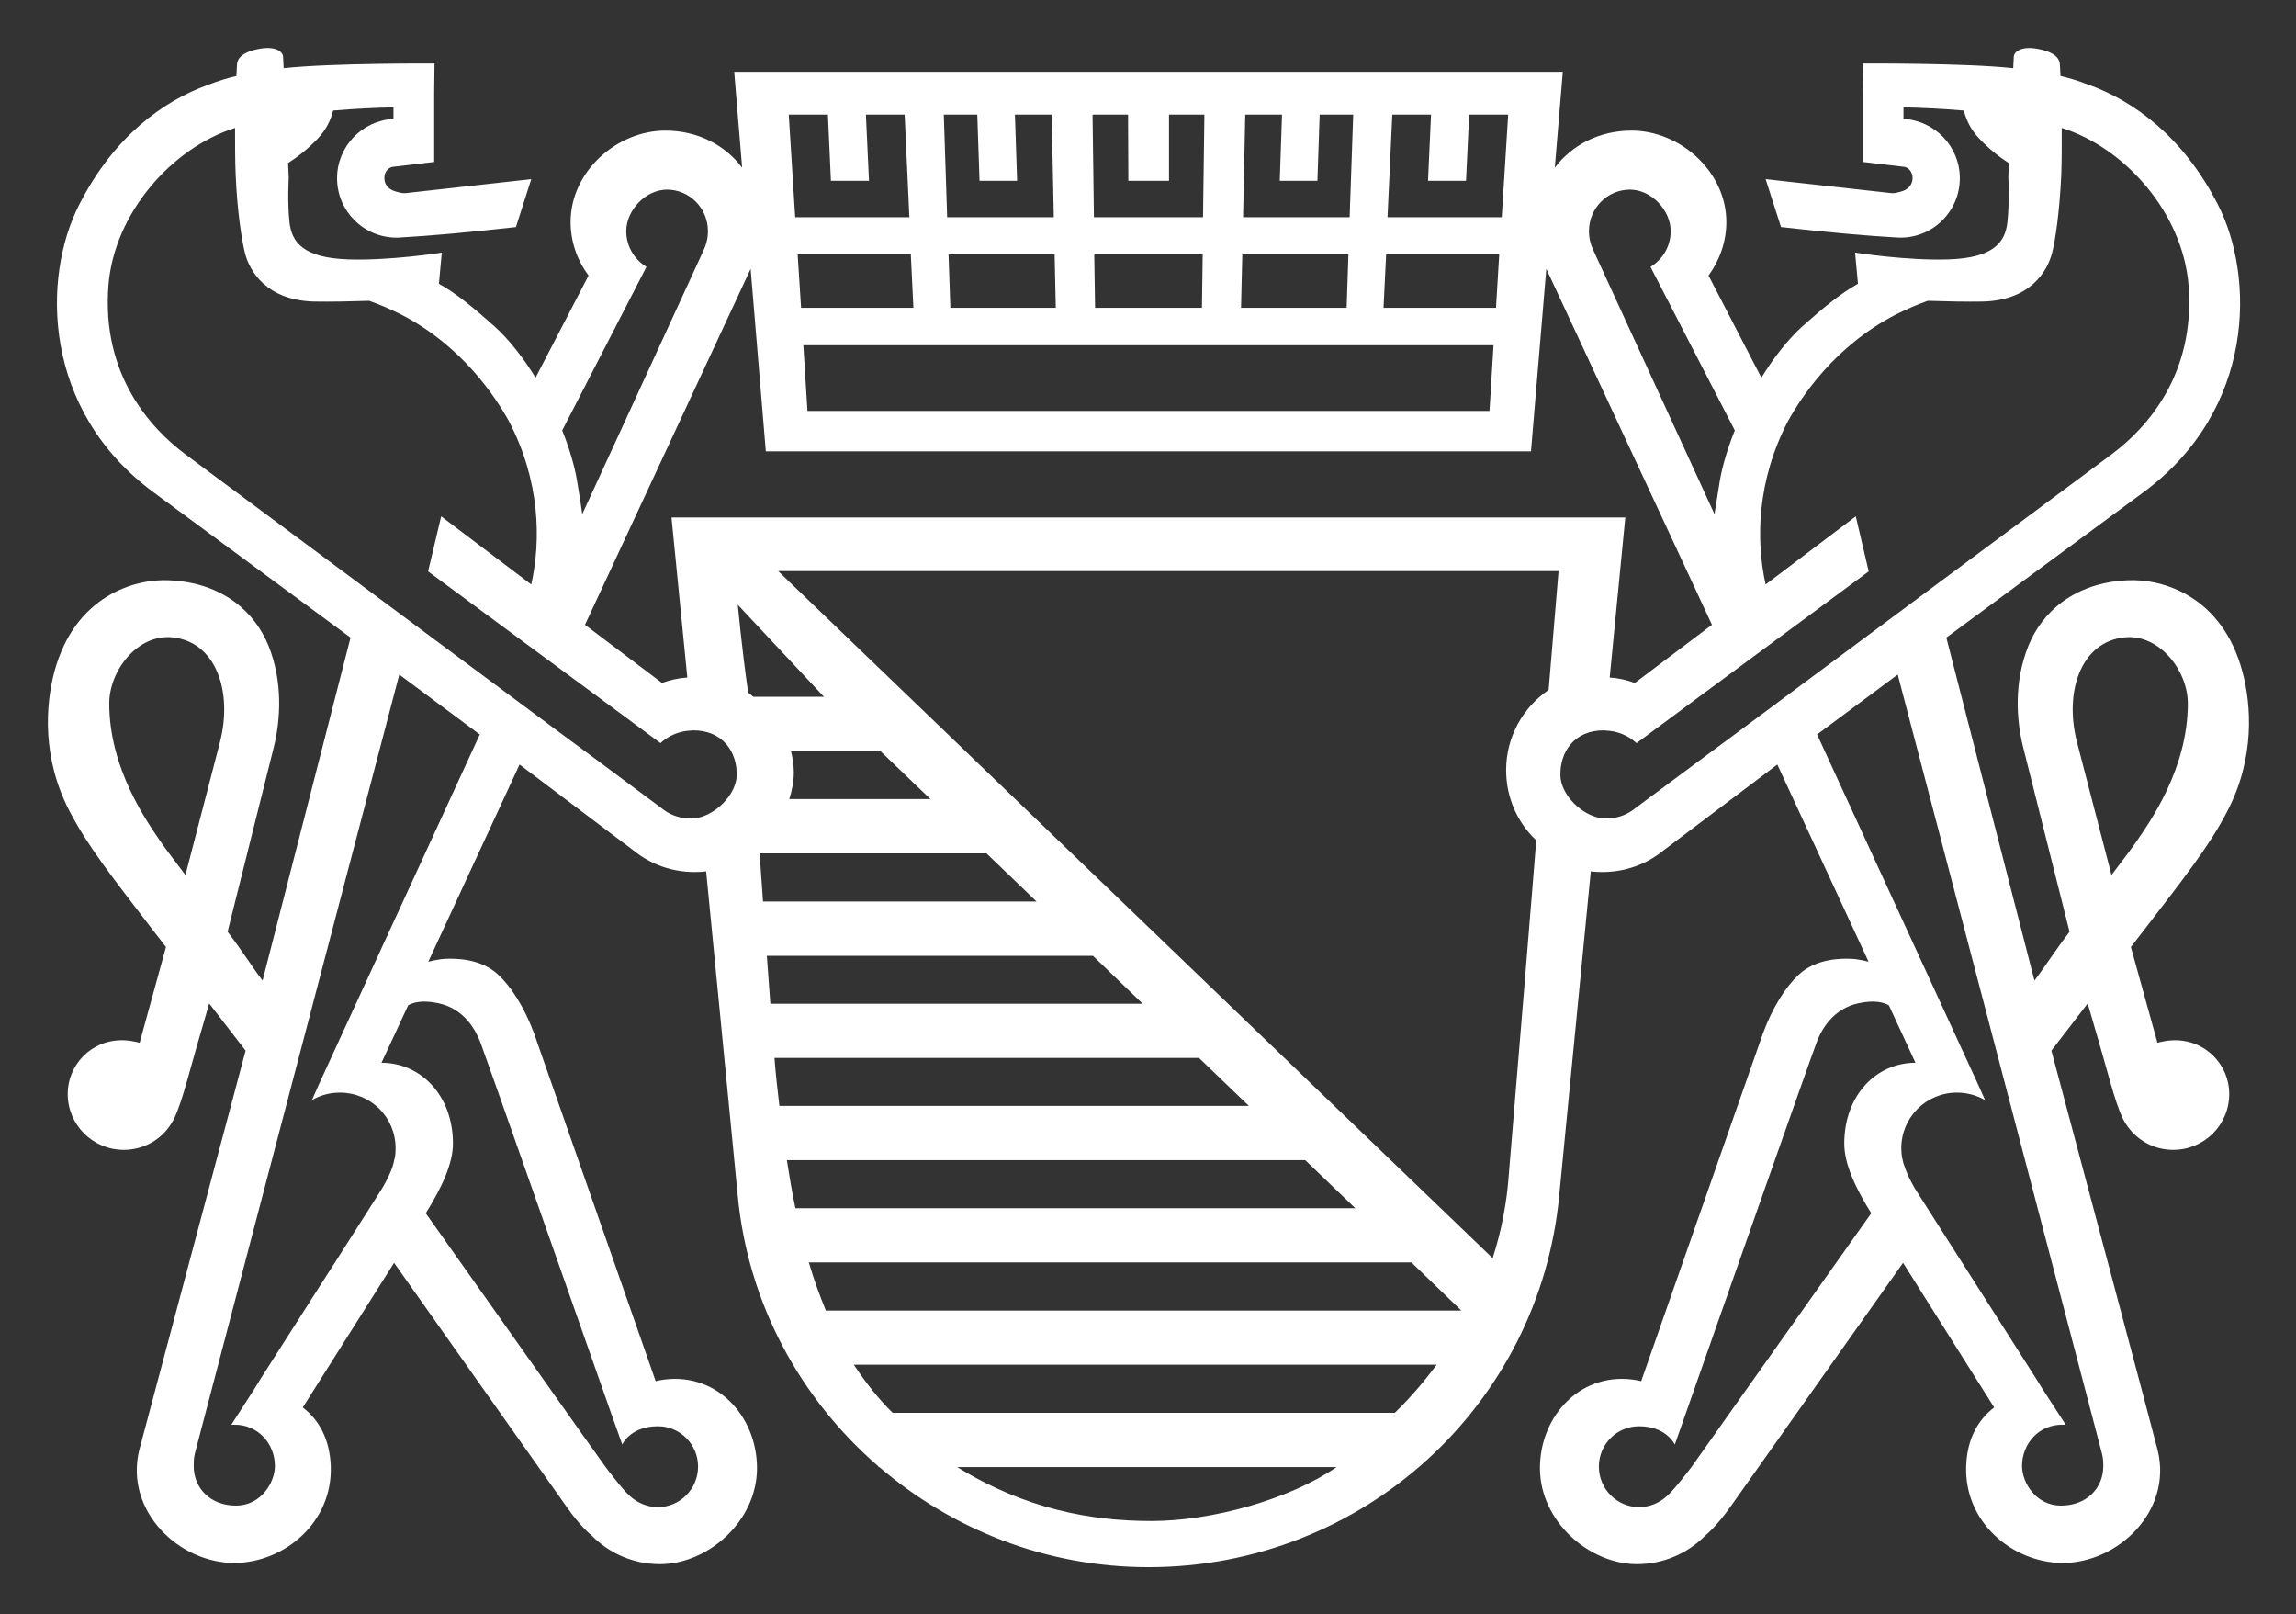 <?xml version="1.0" encoding="UTF-8" standalone="no"?>
<!-- Created with Inkscape (http://www.inkscape.org/) -->

<svg
   version="1.0"
   width="483.58"
   height="339.88"
   id="svg2"
   sodipodi:docname="Logo_Stadt_Zuerich_dark.svg"
   inkscape:version="1.2 (dc2aeda, 2022-05-15)"
   xmlns:inkscape="http://www.inkscape.org/namespaces/inkscape"
   xmlns:sodipodi="http://sodipodi.sourceforge.net/DTD/sodipodi-0.dtd"
   xmlns="http://www.w3.org/2000/svg"
   xmlns:svg="http://www.w3.org/2000/svg">
  <rect width="100%" height="100%" fill="#333333" stroke="none"/>
  <sodipodi:namedview
     id="namedview17"
     pagecolor="#ffffff"
     bordercolor="#000000"
     borderopacity="0.25"
     inkscape:showpageshadow="2"
     inkscape:pageopacity="0.0"
     inkscape:pagecheckerboard="0"
     inkscape:deskcolor="#d1d1d1"
     showgrid="false"
     inkscape:zoom="2.5766161"
     inkscape:cx="179.8871"
     inkscape:cy="169.79634"
     inkscape:window-width="1390"
     inkscape:window-height="1205"
     inkscape:window-x="0"
     inkscape:window-y="25"
     inkscape:window-maximized="0"
     inkscape:current-layer="svg2" />
  <defs
     id="defs4">
    <clipPath
       id="clipPath2518">
      <path
         d="M 0,19.498 L 0,0 L 88.085,0 L 88.085,19.498 L 0,19.498 z"
         id="path2520" />
    </clipPath>
    <clipPath
       id="clipPath2488">
      <path
         d="M 22.677,-147.402 L 22.677,-127.904 L 110.763,-127.904 L 110.763,-147.402 L 22.677,-147.402 z"
         id="path2490" />
    </clipPath>
    <clipPath
       id="clipPath2474">
      <path
         d="M 4.56,61.68 L 4.56,231.6 L 360.72,231.6 L 360.72,61.68 L 4.56,61.68 z"
         id="path2476" />
    </clipPath>
    <clipPath
       id="clipPath2466">
      <path
         d="M -34.016,-99.213 L -34.016,147.402 L 487.559,147.402 L 487.559,-99.213 L -34.016,-99.213 z"
         id="path2468" />
    </clipPath>
    <clipPath
       id="clipPath2458">
      <path
         d="M 0,0 L 527.244,0 L 527.244,357.165 L 0,357.165 L 0,0 z"
         id="path2460" />
    </clipPath>
  </defs>
  <g
     transform="translate(19.341, -8.41)"
     id="layer1">
    <g
       transform="matrix(14.417, 0, 0, 14.417, -3787.8, -4695.59)"
       id="g2790">
      <path
         d="M 292.237,339.062 L 291.734,337.126 C 291.54,336.38 291.793,335.65 292.433,335.59 C 292.942,335.543 293.352,336.08 293.352,336.555 C 293.352,337.51 292.8,338.284 292.586,338.594 C 292.532,338.673 292.401,338.845 292.237,339.062 z M 292.097,347.51 C 292.117,347.581 292.117,347.667 292.117,347.693 C 292.117,348.021 291.87,348.272 291.499,348.272 C 291.134,348.272 290.93,347.938 290.93,347.693 C 290.93,347.366 291.179,347.081 291.532,347.091 L 291.568,347.091 L 291.231,346.571 L 291.134,346.415 L 290.186,344.928 L 289.989,344.62 L 289.372,343.652 C 289.372,343.652 289.264,343.477 289.212,343.314 L 289.208,343.303 C 289.198,343.282 289.193,343.256 289.188,343.233 C 289.186,343.216 289.182,343.203 289.177,343.192 C 289.17,343.145 289.166,343.096 289.166,343.051 C 289.166,342.6 289.531,342.24 289.978,342.24 C 290.127,342.24 290.268,342.279 290.39,342.349 L 290.29,342.125 L 287.936,337.009 L 289.114,336.134 L 292.097,347.51 z M 286.54,347.088 L 286.442,347.227 L 286.102,347.707 C 286.102,347.707 285.849,348.043 285.744,348.131 C 285.634,348.233 285.49,348.294 285.335,348.294 C 285.01,348.294 284.748,348.028 284.748,347.702 C 284.748,347.376 285.01,347.113 285.335,347.113 C 285.55,347.113 285.714,347.189 285.817,347.318 L 285.858,347.379 L 286.054,346.822 L 286.076,346.759 C 286.596,345.278 287.87,341.654 287.93,341.505 C 287.998,341.32 288.169,341.011 288.548,340.933 C 288.789,340.882 288.92,340.927 288.985,340.965 L 289.373,341.804 C 288.803,341.804 288.333,342.276 288.333,342.984 C 288.333,343.284 288.499,343.637 288.727,344.002 L 286.54,347.088 z M 286.812,336.949 L 286.21,337.395 L 285.23,338.123 C 285.128,338.192 285.003,338.236 284.854,338.236 C 284.805,338.236 284.756,338.228 284.708,338.215 C 284.435,338.135 284.192,337.856 284.186,337.611 C 284.176,337.271 284.384,336.942 284.831,336.949 L 284.839,336.951 C 285.015,336.956 285.177,337.023 285.298,337.135 L 285.9,336.69 L 286.156,336.5 L 288.69,334.627 L 288.501,333.823 L 287.184,334.818 C 287.04,334.171 287.057,333.301 287.512,332.43 C 287.698,332.094 288.185,331.339 289.087,330.875 C 289.252,330.792 289.411,330.725 289.553,330.675 C 289.827,330.684 290.114,330.69 290.352,330.686 C 291.049,330.67 291.301,330.245 291.37,329.971 C 291.415,329.798 291.478,329.385 291.503,328.834 C 291.51,328.646 291.511,328.399 291.51,328.15 C 292.434,328.439 293.28,329.393 293.363,330.452 C 293.462,331.751 292.755,332.532 292.239,332.917 L 286.812,336.949 z M 271.2,333.84 L 271.431,336.177 C 271.301,336.185 271.177,336.214 271.061,336.256 L 269.936,335.407 L 272.356,330.208 L 272.578,332.874 L 277.929,332.874 L 278.411,332.874 L 283.756,332.874 L 283.98,330.208 L 286.4,335.407 L 285.274,336.256 C 285.159,336.214 285.033,336.185 284.906,336.177 L 285.134,333.84 L 271.2,333.84 z M 284.014,336.358 C 283.639,336.615 283.393,337.042 283.393,337.53 C 283.393,337.933 283.561,338.301 283.833,338.555 L 283.782,339.185 L 283.667,340.596 L 283.434,343.415 C 283.405,343.846 283.324,344.263 283.196,344.658 L 272.758,334.622 L 284.159,334.622 L 284.014,336.358 z M 273.455,345.423 C 273.367,345.208 273.281,344.976 273.206,344.72 L 282.009,344.72 L 282.739,345.423 L 273.455,345.423 z M 281.767,346.917 L 274.431,346.917 C 274.226,346.715 274.037,346.478 273.864,346.214 L 282.379,346.214 C 282.216,346.43 282.024,346.667 281.767,346.917 z M 278.211,348.497 C 277.32,348.497 276.361,348.319 275.374,347.709 L 280.917,347.709 C 280.23,348.179 279.105,348.497 278.211,348.497 z M 272.885,343.226 L 280.458,343.226 L 281.189,343.928 L 273.01,343.928 C 272.962,343.704 272.923,343.465 272.885,343.226 z M 272.704,341.733 L 278.906,341.733 L 279.635,342.434 L 272.776,342.434 C 272.749,342.203 272.722,341.971 272.704,341.733 z M 272.593,340.242 L 277.357,340.242 L 278.084,340.942 L 272.644,340.942 C 272.628,340.708 272.611,340.474 272.593,340.242 z M 272.487,338.746 L 275.802,338.746 L 276.533,339.449 L 272.537,339.449 C 272.521,339.211 272.504,338.97 272.487,338.746 z M 272.946,337.252 L 274.252,337.252 L 274.982,337.952 L 272.921,337.952 C 272.96,337.828 272.987,337.701 272.987,337.562 C 272.987,337.454 272.97,337.351 272.946,337.252 z M 272.32,336.398 C 272.227,335.758 272.169,335.115 272.169,335.115 L 273.428,336.459 L 272.395,336.459 C 272.371,336.441 272.346,336.414 272.32,336.398 z M 271.629,338.215 C 271.58,338.228 271.531,338.236 271.483,338.236 C 271.332,338.236 271.206,338.192 271.105,338.123 L 270.127,337.395 L 269.524,336.949 L 264.098,332.917 C 263.583,332.532 262.873,331.751 262.974,330.452 C 263.057,329.393 263.903,328.439 264.824,328.15 C 264.824,328.399 264.824,328.646 264.833,328.834 C 264.856,329.385 264.925,329.798 264.967,329.971 C 265.034,330.245 265.288,330.67 265.984,330.686 C 266.223,330.69 266.51,330.684 266.784,330.675 C 266.924,330.725 267.085,330.792 267.25,330.875 C 268.151,331.339 268.637,332.094 268.823,332.43 C 269.28,333.301 269.296,334.171 269.151,334.818 L 267.835,333.823 L 267.644,334.627 L 270.181,336.5 L 270.438,336.69 L 271.039,337.135 C 271.157,337.023 271.32,336.956 271.497,336.951 L 271.505,336.949 C 271.952,336.942 272.163,337.271 272.152,337.611 C 272.145,337.856 271.901,338.135 271.629,338.215 z M 266.046,342.125 L 265.947,342.349 C 266.068,342.279 266.207,342.24 266.356,342.24 C 266.807,342.24 267.169,342.6 267.169,343.051 C 267.169,343.096 267.167,343.145 267.158,343.192 C 267.155,343.203 267.15,343.216 267.147,343.233 C 267.143,343.256 267.138,343.282 267.129,343.303 L 267.127,343.314 C 267.073,343.477 266.964,343.652 266.964,343.652 L 266.348,344.62 L 266.15,344.928 L 265.2,346.415 L 265.104,346.571 L 264.769,347.091 L 264.804,347.091 C 265.155,347.081 265.406,347.366 265.406,347.693 C 265.406,347.938 265.2,348.272 264.838,348.272 C 264.467,348.272 264.22,348.021 264.22,347.693 C 264.22,347.667 264.218,347.581 264.237,347.51 L 267.223,336.134 L 268.399,337.009 L 266.046,342.125 z M 267.788,340.933 C 268.168,341.011 268.336,341.32 268.408,341.505 C 268.466,341.654 269.739,345.278 270.26,346.759 L 270.282,346.822 L 270.48,347.379 L 270.518,347.318 C 270.622,347.189 270.786,347.113 271.001,347.113 C 271.325,347.113 271.588,347.376 271.588,347.702 C 271.588,348.028 271.325,348.294 271.001,348.294 C 270.846,348.294 270.702,348.233 270.591,348.131 C 270.487,348.043 270.236,347.707 270.236,347.707 L 269.893,347.227 L 269.795,347.088 L 267.61,344.002 C 267.837,343.637 268.007,343.284 268.007,342.984 C 268.007,342.276 267.533,341.804 266.963,341.804 L 267.353,340.965 C 267.416,340.927 267.549,340.882 267.788,340.933 z M 270.834,330.179 C 270.657,330.071 270.539,329.879 270.539,329.658 C 270.539,329.351 270.823,329.051 271.134,329.051 C 271.464,329.051 271.732,329.322 271.732,329.658 C 271.732,329.764 271.706,329.862 271.663,329.949 L 269.896,333.791 C 269.883,333.688 269.859,333.536 269.821,333.309 C 269.783,333.079 269.706,332.825 269.603,332.568 L 270.834,330.179 z M 273.485,327.955 L 273.529,328.922 L 274.085,328.922 L 274.04,327.955 L 274.606,327.955 L 274.675,329.454 L 273.007,329.454 L 272.913,327.955 L 273.485,327.955 z M 274.734,330.777 L 273.093,330.777 L 273.043,329.998 L 274.696,329.998 L 274.734,330.777 z M 275.667,327.955 L 275.7,328.922 L 276.249,328.922 L 276.217,327.955 L 276.754,327.955 L 276.785,329.454 L 275.227,329.454 L 275.178,327.955 L 275.667,327.955 z M 276.814,330.777 L 275.274,330.777 L 275.247,329.998 L 276.797,329.998 L 276.814,330.777 z M 277.87,327.955 L 277.874,328.922 L 278.468,328.922 L 278.468,327.955 L 278.985,327.955 L 278.965,329.454 L 278.267,329.454 L 278.071,329.454 L 277.371,329.454 L 277.351,327.955 L 277.87,327.955 z M 279.539,329.998 L 281.089,329.998 L 281.063,330.777 L 279.52,330.777 L 279.539,329.998 z M 279.582,327.955 L 280.119,327.955 L 280.086,328.922 L 280.636,328.922 L 280.669,327.955 L 281.159,327.955 L 281.107,329.454 L 279.55,329.454 L 279.582,327.955 z M 277.376,329.998 L 278.071,329.998 L 278.267,329.998 L 278.96,329.998 L 278.949,330.777 L 278.267,330.777 L 278.071,330.777 L 277.388,330.777 L 277.376,329.998 z M 278.071,331.324 L 278.267,331.324 L 283.209,331.324 L 283.15,332.283 L 278.411,332.283 L 277.929,332.283 L 273.186,332.283 L 273.126,331.324 L 278.071,331.324 z M 281.64,329.998 L 283.292,329.998 L 283.245,330.777 L 281.602,330.777 L 281.64,329.998 z M 281.73,327.955 L 282.296,327.955 L 282.252,328.922 L 282.807,328.922 L 282.853,327.955 L 283.423,327.955 L 283.329,329.454 L 281.66,329.454 L 281.73,327.955 z M 285.202,329.051 C 285.514,329.051 285.797,329.351 285.797,329.658 C 285.797,329.879 285.681,330.071 285.502,330.179 L 286.734,332.568 C 286.63,332.825 286.554,333.079 286.514,333.309 C 286.477,333.536 286.453,333.688 286.437,333.791 L 284.673,329.949 C 284.63,329.862 284.603,329.764 284.603,329.658 C 284.603,329.322 284.872,329.051 285.202,329.051 z M 264.602,337.126 L 264.099,339.062 C 263.936,338.845 263.804,338.673 263.75,338.594 C 263.537,338.284 262.986,337.51 262.986,336.555 C 262.986,336.08 263.394,335.543 263.904,335.59 C 264.544,335.65 264.795,336.38 264.602,337.126 z M 293.137,341.475 C 293.058,341.478 292.98,341.492 292.908,341.512 L 292.52,340.113 L 292.717,339.859 C 293.307,339.09 293.661,338.646 293.926,338.135 C 294.335,337.355 294.281,336.579 294.149,336.09 C 293.854,334.989 292.986,334.73 292.468,334.757 C 291.693,334.793 291.22,335.223 291.022,335.716 C 290.81,336.246 290.847,336.793 290.944,337.186 L 291.624,339.891 C 291.415,340.162 291.234,340.447 291.111,340.603 L 289.824,335.594 L 292.696,333.477 C 294.343,332.268 294.329,330.322 293.792,329.271 C 293.279,328.265 292.551,327.757 291.922,327.526 C 291.734,327.454 291.609,327.418 291.492,327.391 C 291.487,327.305 291.485,327.243 291.482,327.216 C 291.471,327.086 291.317,327.027 291.186,327 C 290.894,326.937 290.81,327.059 290.81,327.103 L 290.801,327.277 C 290.099,327.2 288.601,327.209 288.601,327.209 L 288.604,327.62 L 288.604,328.647 L 289.198,328.717 C 289.256,328.719 289.331,328.778 289.331,328.884 C 289.33,328.996 289.245,329.058 289.163,329.079 C 289.091,329.1 289.057,329.105 289.027,329.102 L 289.021,329.102 L 287.184,328.898 L 287.409,329.598 C 288.123,329.678 288.686,329.727 289.099,329.75 C 289.119,329.752 289.136,329.752 289.155,329.752 C 289.635,329.752 290.021,329.364 290.021,328.884 C 290.021,328.421 289.657,328.043 289.198,328.018 L 289.198,327.849 C 289.446,327.855 289.75,327.867 290.08,327.896 C 290.111,328.021 290.175,328.172 290.309,328.309 C 290.451,328.46 290.602,328.577 290.736,328.663 L 290.73,328.878 C 290.73,328.878 290.748,329.233 290.716,329.527 C 290.684,329.825 290.508,330.047 289.862,330.07 C 289.247,330.091 288.491,329.971 288.491,329.971 L 288.533,330.426 C 288.284,330.565 288.036,330.767 287.719,331.05 C 287.51,331.24 287.304,331.502 287.122,331.798 L 286.35,330.306 C 286.511,330.084 286.61,329.815 286.61,329.523 C 286.61,328.787 285.934,328.189 285.226,328.189 C 284.751,328.189 284.351,328.403 284.104,328.731 L 284.221,327.33 L 278.278,327.33 L 278.057,327.33 L 272.116,327.33 L 272.232,328.731 C 271.986,328.403 271.586,328.189 271.11,328.189 C 270.401,328.189 269.726,328.787 269.726,329.523 C 269.726,329.815 269.823,330.084 269.988,330.306 L 269.214,331.798 C 269.031,331.502 268.826,331.24 268.616,331.05 C 268.299,330.767 268.052,330.565 267.802,330.426 L 267.844,329.971 C 267.844,329.971 267.088,330.091 266.474,330.07 C 265.828,330.047 265.651,329.825 265.619,329.527 C 265.587,329.233 265.608,328.878 265.608,328.878 L 265.598,328.663 C 265.733,328.577 265.885,328.46 266.029,328.309 C 266.161,328.172 266.226,328.021 266.256,327.896 C 266.588,327.867 266.889,327.855 267.138,327.849 L 267.138,328.018 C 266.679,328.043 266.314,328.421 266.314,328.884 C 266.314,329.364 266.702,329.752 267.182,329.752 C 267.2,329.752 267.218,329.752 267.235,329.75 C 267.65,329.727 268.213,329.678 268.927,329.598 L 269.151,328.898 L 267.316,329.102 L 267.309,329.102 C 267.279,329.105 267.244,329.1 267.173,329.079 C 267.09,329.058 267.006,328.996 267.005,328.884 C 267.003,328.778 267.08,328.719 267.138,328.717 L 267.733,328.647 L 267.733,327.62 L 267.738,327.209 C 267.738,327.209 266.238,327.2 265.534,327.277 L 265.525,327.103 C 265.525,327.059 265.443,326.937 265.149,327 C 265.019,327.027 264.865,327.086 264.853,327.216 C 264.85,327.243 264.849,327.305 264.844,327.391 C 264.727,327.418 264.602,327.454 264.414,327.526 C 263.783,327.757 263.058,328.265 262.547,329.271 C 262.008,330.322 261.994,332.268 263.64,333.477 L 266.511,335.594 L 265.226,340.603 C 265.102,340.447 264.925,340.162 264.715,339.891 L 265.392,337.186 C 265.487,336.793 265.525,336.246 265.314,335.716 C 265.115,335.223 264.646,334.793 263.867,334.757 C 263.35,334.73 262.482,334.989 262.185,336.09 C 262.055,336.579 262,337.355 262.409,338.135 C 262.676,338.646 263.028,339.09 263.618,339.859 L 263.815,340.113 L 263.43,341.512 C 263.357,341.492 263.279,341.478 263.198,341.475 C 262.718,341.461 262.379,341.842 262.379,342.257 C 262.379,342.713 262.747,343.076 263.198,343.076 C 263.491,343.076 263.748,342.925 263.891,342.694 C 264.016,342.508 264.131,342.027 264.265,341.563 L 264.446,340.938 L 264.978,341.627 C 264.647,342.865 263.44,347.401 263.422,347.47 C 263.214,348.354 264.005,349.113 264.822,349.11 C 265.552,349.1 266.251,348.514 266.222,347.693 C 266.207,347.308 266.056,347.025 265.813,346.838 L 267.147,344.726 L 269.66,348.279 C 269.857,348.563 270.01,348.69 270.037,348.712 C 270.29,348.968 270.641,349.127 271.032,349.127 C 271.73,349.127 272.449,348.502 272.449,347.725 C 272.449,346.951 271.837,346.296 271.029,346.441 C 271.009,346.446 270.989,346.449 270.969,346.455 L 269.191,341.372 C 269.048,340.987 268.853,340.69 268.672,340.521 C 268.415,340.277 268.04,340.279 267.891,340.286 C 267.824,340.289 267.733,340.307 267.647,340.328 L 268.98,337.448 L 270.65,338.707 C 270.893,338.903 271.2,339.018 271.535,339.018 C 271.593,339.018 271.652,339.017 271.706,339.008 L 272.167,343.738 C 272.316,345.325 273.086,346.717 274.223,347.699 L 274.223,347.709 L 274.236,347.709 C 275.293,348.614 276.662,349.171 278.168,349.171 C 281.306,349.171 283.884,346.801 284.169,343.738 L 284.63,339.008 C 284.686,339.017 284.743,339.018 284.799,339.018 C 285.137,339.018 285.445,338.903 285.686,338.707 L 287.355,337.448 L 288.688,340.328 C 288.604,340.307 288.512,340.289 288.445,340.286 C 288.296,340.279 287.921,340.277 287.664,340.521 C 287.483,340.69 287.288,340.987 287.146,341.372 L 285.366,346.455 C 285.347,346.449 285.329,346.446 285.307,346.441 C 284.498,346.296 283.887,346.951 283.887,347.725 C 283.887,348.502 284.607,349.127 285.305,349.127 C 285.695,349.127 286.046,348.968 286.3,348.712 C 286.325,348.69 286.478,348.563 286.677,348.279 L 289.192,344.726 L 290.523,346.838 C 290.279,347.025 290.127,347.308 290.114,347.693 C 290.084,348.514 290.785,349.1 291.514,349.11 C 292.332,349.113 293.125,348.354 292.913,347.47 C 292.899,347.401 291.69,342.865 291.359,341.627 L 291.889,340.938 L 292.071,341.563 C 292.206,342.027 292.321,342.508 292.445,342.694 C 292.591,342.925 292.847,343.076 293.137,343.076 C 293.592,343.076 293.957,342.713 293.957,342.257 C 293.957,341.842 293.617,341.461 293.137,341.475 z"
         id="path2524"
         style="fill:#ffffff;fill-opacity:1;fill-rule:nonzero;stroke:none" />
    </g>
  </g>
</svg>
